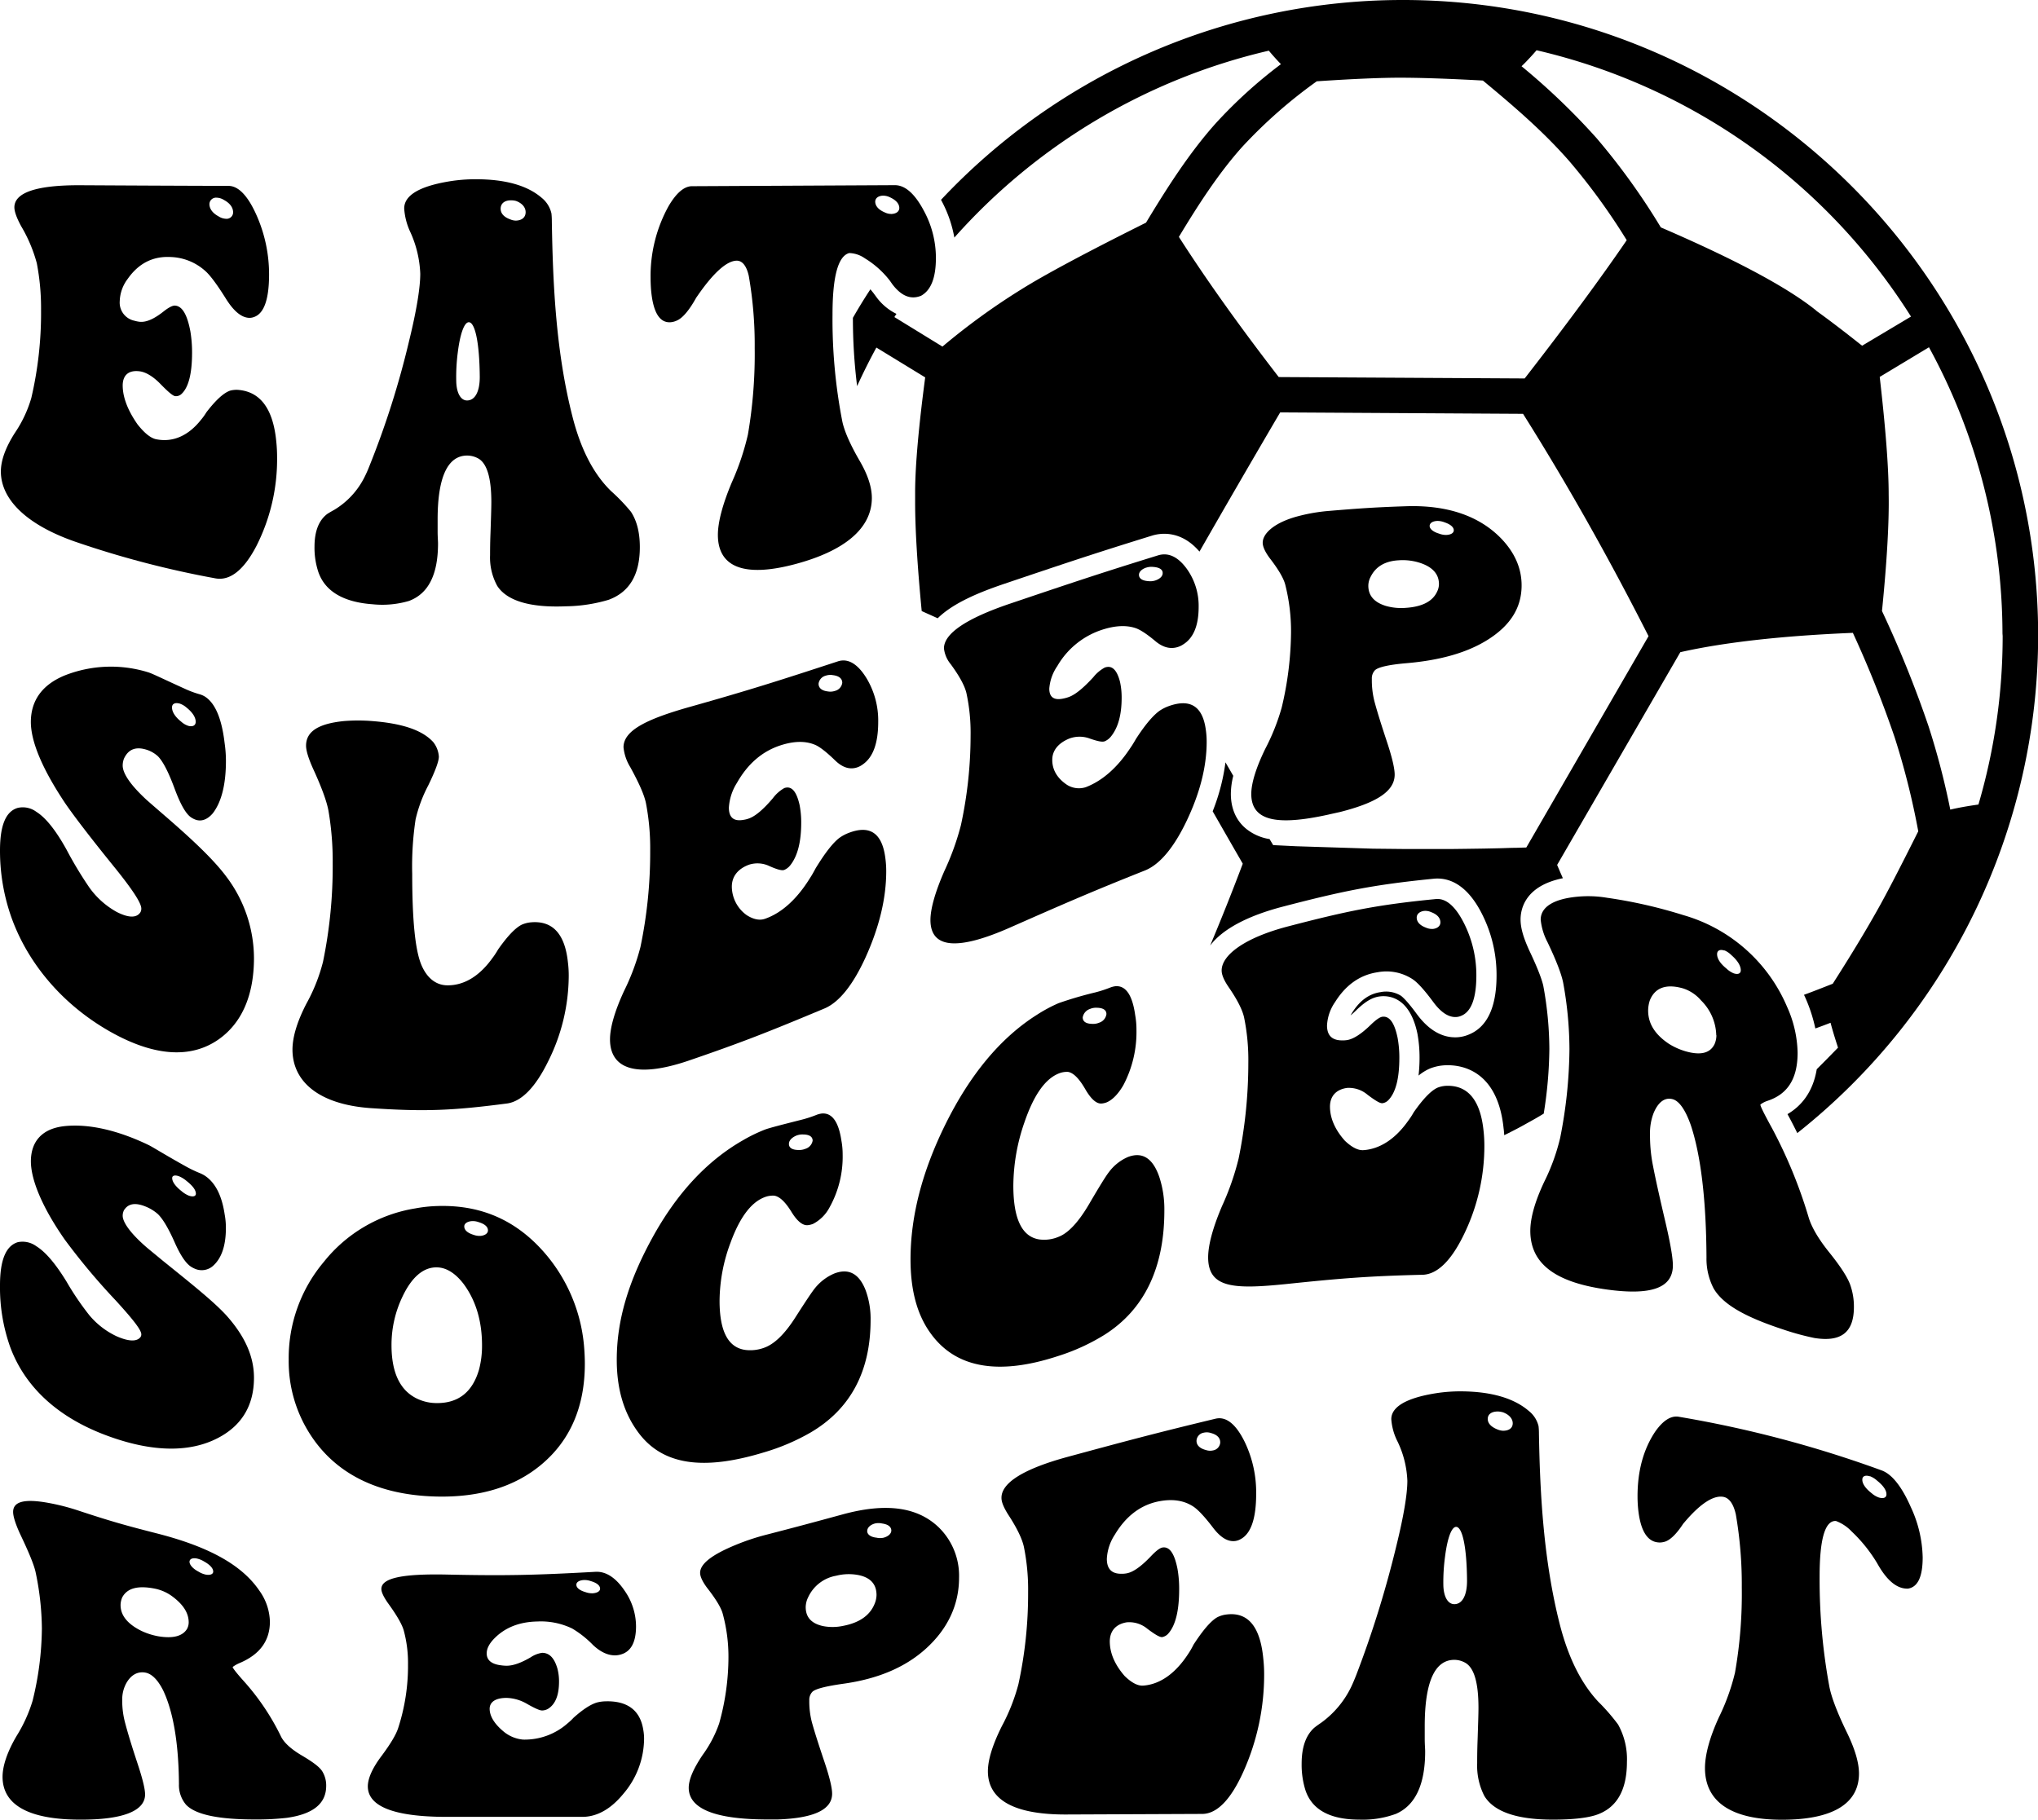 <svg id="katman_1" data-name="katman 1" xmlns="http://www.w3.org/2000/svg" viewBox="0 0 566.93 506.28"><path d="M389.77,30.38a176.14,176.14,0,0,0-128,55.6c.1.16.18.33.27.5a34.32,34.32,0,0,1,3.44,10,167.82,167.82,0,0,1,87.48-52c1.14,1.37,2.27,2.62,3.37,3.75a131.73,131.73,0,0,0-18.19,16.52c-7.39,8.27-13.65,18.14-19.34,27.58-16.68,8.32-28.35,14.58-34.69,18.56a187.15,187.15,0,0,0-21.94,15.92L248.8,118.6c.19-.31.37-.6.58-.89a15.2,15.2,0,0,1-5.7-4.84l-.74-1c-.26-.32-.52-.65-.81-1q-2.56,3.89-4.87,7.94a152.69,152.69,0,0,0,1.17,19q2.48-5.44,5.36-10.73l13.58,8.3c-1.81,13.67-2.75,24.29-2.8,31.58,0,1,0,2.07,0,3.21,0,7.35.61,17.51,1.83,30.23l4.45,2c4.36-4.3,11.72-7.28,18.45-9.56,16.44-5.55,24.71-8.34,41.2-13.44,2.31-.71,8-1.58,13.17,4.45,6.92-12.1,14.43-25.06,22.45-38.73l67.56.4c12,19.06,23.77,39.87,34.91,61.86l-34,58.8-3,.09c-1.49,0-3,.09-4.6.12l-4.29.09-4.88.07-4,.05-5.13,0H394.1l-3.47,0-8.67-.09-21.45-.68-4.26-.21-2.08-.1-1-1.68a13.78,13.78,0,0,1-6.38-2.76c-2-1.58-4.37-4.56-4.39-9.78a21,21,0,0,1,.67-5.06c-.7-1.21-1.42-2.47-2.17-3.75a56.85,56.85,0,0,1-3.56,13.62c3.37,5.89,6.18,10.78,8.37,14.58q-4.28,11.37-9.07,22.77c3.41-4.52,10.32-8.25,20.23-10.83,16.67-4.34,25.08-6.08,41.92-7.76,3.83-.39,9.3,1.11,13.77,10.41a37.45,37.45,0,0,1,3.75,16.49c0,8.85-2.6,14.38-7.72,16.46a9.83,9.83,0,0,1-3.36.76c-4.05.16-7.82-2-11.12-6.49-3-4.1-4.24-4.92-4.29-5a7.84,7.84,0,0,0-5.78-1.08c-3.19.47-5.77,2.34-7.9,5.73a8.44,8.44,0,0,0-.44.74,22,22,0,0,0,1.69-1.53c2.49-2.39,4.39-3.49,6.46-3.75,2.44-.3,8.34.11,10.46,10.43a36.91,36.91,0,0,1,.58,6.6,43.54,43.54,0,0,1-.28,5,13.44,13.44,0,0,1,2.85-1.82l.24-.11a13.11,13.11,0,0,1,4.39-.94c4.29-.18,14.52,1.23,16.18,17.56.09.61.13,1.24.18,1.9,2.54-1.25,4.73-2.4,6.59-3.47,1.37-.74,2.84-1.58,4.39-2.53A118.56,118.56,0,0,0,431,322.21a98.73,98.73,0,0,0-1.68-17.51c-.21-1-1-3.78-3.89-9.83-1.71-3.74-2.44-6.37-2.44-8.65,0-2.89,1.23-9.36,11.77-11.49-.55-1.24-1.08-2.47-1.6-3.7l34.27-59.19c12.23-2.76,28.37-4.57,48-5.38a302.09,302.09,0,0,1,11.6,29,211.29,211.29,0,0,1,6.59,26.21c-5,10-8.86,17.5-11.57,22.26-3.22,5.73-7.33,12.51-12.22,20.16-2.55,1-5.21,2.06-8,3.08.18.35.34.73.5,1.08a43.13,43.13,0,0,1,2.66,8.28c1.49-.53,2.91-1.07,4.23-1.58.55,2.08,1.26,4.4,2.08,6.92-1.94,2-3.9,4-5.92,6-1.08,6.57-4.46,10.34-8.14,12.5.23.41.47.86.73,1.34.69,1.31,1.36,2.62,2,3.93a176.74,176.74,0,0,0,67-138.51v-.47C566.67,109.19,487.2,30.13,389.77,30.38ZM425,134.56l-.87,1.12-68.41-.39c-10.88-14.08-20.22-27.18-27.78-39,5.18-8.59,10.91-17.55,17.58-25A135.29,135.29,0,0,1,366.3,53c10-.67,17.77-1,23.21-1,5.13,0,12.88.23,23,.79,8.59,7.12,16.88,14.22,24.1,22.5a175.78,175.78,0,0,1,15.91,21.92C445.19,107.93,435.91,120.49,425,134.56Zm80.33-17.69c-7.89-6.42-22.47-14.23-43.32-23.22a187.17,187.17,0,0,0-17.88-24.84,188.92,188.92,0,0,0-20.87-20c.4-.38.82-.79,1.23-1.21.95-1,1.95-2.06,2.95-3.24A168,168,0,0,1,531.6,118.46L518,126.57C512.8,122.44,508.51,119.18,505.28,116.87Zm51.77,90.46a166.52,166.52,0,0,1-6.74,46.9c-3,.42-5.64.89-7.83,1.41a210.18,210.18,0,0,0-6.07-23.26,311.44,311.44,0,0,0-12.93-32c1.41-14.05,2-25,1.86-32.4,0-7.35-.84-18.35-2.49-32.73L536.6,127a166.77,166.77,0,0,1,20.45,79.66Z" transform="translate(0 -30.38)"/><path d="M8.71,141.11a103.89,103.89,0,0,0,2.71-24.49,66.21,66.21,0,0,0-1.18-13A41.11,41.11,0,0,0,5.89,93.32C4.63,91,4,89.23,4,88.07c0-4.14,6.24-6.22,18.48-6.15,16.43.09,24.64.13,41.07.18,2.9,0,5.64,3,8.12,8.87a40.52,40.52,0,0,1,3.18,15.75q0,10.48-4.24,11.88a3.46,3.46,0,0,1-1.41.21c-2.12-.13-4.24-1.93-6.36-5.33-2.5-4-4.43-6.58-5.76-7.73a15.11,15.11,0,0,0-9.65-3.86c-4.94-.26-8.91,1.81-11.89,6.06a10.79,10.79,0,0,0-2.23,6.21,5.15,5.15,0,0,0,4.11,5.46,8.14,8.14,0,0,0,1.42.29c1.8.19,4-.75,6.7-2.9,1.42-1.11,2.48-1.66,3.18-1.6,2,.16,3.37,2.54,4.24,7.18a35.85,35.85,0,0,1,.47,5.86q0,9-3.06,11.65a2.24,2.24,0,0,1-1.65.5c-.7-.1-2.08-1.33-4.12-3.42s-4.06-3.28-5.76-3.49c-3-.38-4.67,1-4.71,3.89,0,3.28,1.37,6.92,4.12,10.86,1.88,2.39,3.64,3.84,5.18,4.15,4.62.94,8.94-.93,12.47-5.39a16.92,16.92,0,0,0,1.53-2.13c2.59-3.37,4.79-5.39,6.59-6a6.76,6.76,0,0,1,2.47-.19c6,.59,9.49,5.33,10.36,14.29a41.47,41.47,0,0,1,.23,4.37,53.38,53.38,0,0,1-5.76,24.77C67.83,189,64,192,60,191.31a266.59,266.59,0,0,1-38.25-9.93C7.49,176.61.27,169.39.24,161.6c0-3.11,1.28-6.66,3.88-10.75A34.36,34.36,0,0,0,8.71,141.11ZM60.26,85.38a1.83,1.83,0,0,0-2,1.76c0,1.34.87,2.54,2.59,3.47a4.05,4.05,0,0,0,2,.64,1.81,1.81,0,0,0,2-1.76c0-1.36-.86-2.57-2.58-3.49A3.91,3.91,0,0,0,60.26,85.38Z" transform="translate(0 -30.38)"/><path d="M159.28,146.41c2.3,9,5.84,15.87,10.71,20.61a51.09,51.09,0,0,1,5.53,5.76q2.47,3.76,2.47,9.82c0,7.68-2.9,12.55-8.71,14.67a43.4,43.4,0,0,1-11.88,1.8c-10.05.43-16.4-1.57-19.07-5.66a16.4,16.4,0,0,1-2-8.59c0-1.1,0-3.19.12-6.21.13-3.92.23-6.79.23-8.53,0-6.72-1.21-10.78-3.64-12.14a6.45,6.45,0,0,0-3.07-.81c-5.43,0-8.23,6-8.23,17.76,0,.72,0,1.87,0,3.35s.11,2.64.11,3.35c0,8.7-2.7,14-8.11,16a26.32,26.32,0,0,1-10.12.91c-8.24-.59-13.26-3.71-15.07-9a21.36,21.36,0,0,1-1.06-7q0-6.42,3.53-9.11c.39-.26,1.06-.66,2-1.18a22.18,22.18,0,0,0,8.24-8.81q.83-1.62,1.41-3.12a243.3,243.3,0,0,0,11.18-35.24c2.07-8.46,3.06-14.71,3.06-18.5a30.73,30.73,0,0,0-2.7-11.45,18.24,18.24,0,0,1-1.77-6.7q0-5.41,12.24-7.5a45.22,45.22,0,0,1,7.65-.64q12.36,0,18.36,5.17a7.79,7.79,0,0,1,2.71,4.36,20.79,20.79,0,0,1,.11,2.25C153.8,110.07,154.72,128.65,159.28,146.41Zm-32.36-9.95c.07,3.36,1.3,5.35,3,5.34,2.2,0,3.57-2.42,3.54-6.66-.08-9.51-1.32-14.9-2.95-15.1-1.24-.16-2.47,2.81-3.17,8.45A52.72,52.72,0,0,0,126.92,136.46ZM142.1,86.12c-1.76,0-2.79.89-2.83,2.25s.9,2.42,2.71,3.06a4,4,0,0,0,1.53.33c1.67-.05,2.67-.9,2.71-2.26s-.91-2.57-2.71-3.22A5.31,5.31,0,0,0,142.1,86.12Z" transform="translate(0 -30.38)"/><path d="M231.59,117.87a148.09,148.09,0,0,0,2.71,29.69c.54,2.67,2.15,6.39,4.82,11,2.27,3.89,3.44,7.38,3.41,10.48-.07,8.23-7.35,14.59-21.42,18.32s-21.37.85-21.41-8.12c0-3.59,1.3-8.52,3.88-14.66a71.79,71.79,0,0,0,4.47-13.27,132,132,0,0,0,1.89-24.12,111.43,111.43,0,0,0-1.65-20.07c-.63-2.8-1.82-4.26-3.42-4.21-2.74.08-6.47,3.41-10.94,9.93l-.23.32c-2,3.61-3.85,5.75-5.42,6.41a5.11,5.11,0,0,1-1.65.46c-3.13.28-5-2.73-5.53-9.16-.07-1-.12-2.08-.12-3.13a40.18,40.18,0,0,1,5-20c2.12-3.61,4.23-5.44,6.35-5.55l56.61-.29c2.9,0,5.61,2.46,8.12,7.23a27.47,27.47,0,0,1,3.29,13c0,5.55-1.37,9-4.11,10.53a5.92,5.92,0,0,1-1.65.43c-2.2.24-4.32-.94-6.36-3.63l-.7-1a25.62,25.62,0,0,0-6.95-6.21,7.9,7.9,0,0,0-4.35-1.46C233.12,101.63,231.59,107.37,231.59,117.87Zm14-33.05c-1.29.06-2.08.69-2.12,1.63,0,1.2.87,2.26,2.59,3a4.23,4.23,0,0,0,2,.46c1.29-.08,2.08-.71,2.11-1.63,0-1.17-.86-2.2-2.59-3A4.35,4.35,0,0,0,245.59,84.82Z" transform="translate(0 -30.38)"/><path d="M62.85,242.06c0,6.54-1.22,11.44-3.65,14.6-1.42,1.66-3,2.31-4.59,1.85a5.57,5.57,0,0,1-1.53-.76c-1.42-1-2.91-3.65-4.48-7.88q-2.58-7-4.7-9.1a8.55,8.55,0,0,0-2.71-1.65c-3.22-1.16-5.45-.4-6.71,2.35a5.44,5.44,0,0,0-.35,1.89c0,2.25,2.24,5.52,6.71,9.63q1.41,1.24,4.47,3.89C53.7,264.1,59.59,269.73,63,274.34a37.77,37.77,0,0,1,7.65,22.58c0,10.29-3.32,18.1-9.89,22.69-7.52,5.25-17.92,5-31.18-2.81-13.81-8.17-22.71-20.14-26.72-32.08A55.57,55.57,0,0,1,0,267c0-7.06,1.65-10.89,4.94-11.84a6.31,6.31,0,0,1,5.18,1.1c2.59,1.62,5.37,5.08,8.36,10.46a107,107,0,0,0,6.35,10.56,23.07,23.07,0,0,0,7.65,6.84c3.37,1.71,5.57,1.68,6.59.06a2,2,0,0,0,.24-1c0-1.53-2.36-5.13-7.06-11C24.79,263,20.05,256.71,18,253.67c-6.2-9.33-9.38-16.86-9.42-22.36,0-6.13,3.26-10.46,9.42-13a35,35,0,0,1,23.3-.85c1.08.33,4.47,2,10.12,4.56a27.62,27.62,0,0,0,4.12,1.53,5.86,5.86,0,0,1,1.53.68q4.23,2.78,5.41,12.87A34.81,34.81,0,0,1,62.85,242.06Zm-13-15.95c-1.2-.3-2,.12-2,1.09,0,1.25.86,2.64,2.59,4a5.29,5.29,0,0,0,2,1.15c1.2.3,2-.15,2-1.13,0-1.26-.87-2.63-2.59-4A5.46,5.46,0,0,0,49.9,226.11Z" transform="translate(0 -30.38)"/><path d="M89.85,298a131.09,131.09,0,0,0,2.7-27.42A83.14,83.14,0,0,0,91.38,256q-.72-4-4.36-11.9-1.87-4.2-1.88-6.24c0-4,3.49-6.13,10.47-6.85a48.69,48.69,0,0,1,8,0c8.23.65,13.88,2.48,16.94,5.88a7.29,7.29,0,0,1,1.53,4c0,1.33-1,4-2.94,8a39.12,39.12,0,0,0-3.53,9.46,87.3,87.3,0,0,0-.94,15.23c0,12.81.83,21.28,2.59,25.36,1.57,3.65,4.12,5.61,7.29,5.59,4.72,0,8.95-2.7,12.48-7.65a21.41,21.41,0,0,0,1.53-2.33c2.59-3.69,4.78-6,6.59-6.9a8.25,8.25,0,0,1,2.47-.64c6-.56,9.49,3.07,10.35,11a30.28,30.28,0,0,1,.24,3.88,53.49,53.49,0,0,1-5.77,23.88c-3.49,7.1-7.29,11-11.29,11.62-15.3,2-23,2.34-38.25,1.29-14.28-1.07-21.5-7.41-21.54-16.22,0-3.52,1.28-7.82,3.89-12.86A48.58,48.58,0,0,0,89.85,298Z" transform="translate(0 -30.38)"/><path d="M178.16,293.86a128.68,128.68,0,0,0,2.71-26.76,66.62,66.62,0,0,0-1.18-13.26c-.48-2.32-1.92-5.57-4.35-10a13,13,0,0,1-1.89-5.53c0-4.65,6.24-7.81,18.48-11.26,16.43-4.63,24.64-7.25,41.07-12.63,2.9-1,5.65.69,8.12,4.78a22.84,22.84,0,0,1,3.18,12.05q0,8.79-4.24,11.78a5.89,5.89,0,0,1-1.41.79c-2.12.8-4.24.18-6.35-1.88-2.51-2.43-4.44-3.92-5.77-4.41q-4-1.59-9.65.31c-4.94,1.68-8.91,5.11-11.89,10.38a14.48,14.48,0,0,0-2.23,6.88c0,2.75,1.37,3.89,4.11,3.38a7.22,7.22,0,0,0,1.42-.36q2.7-.93,6.7-5.64a10.34,10.34,0,0,1,3.18-2.83c2-.7,3.37.85,4.24,4.61a25.24,25.24,0,0,1,.47,5c0,5.36-1,9.31-3.06,11.89a4.27,4.27,0,0,1-1.65,1.27c-.7.26-2.11-.17-4.12-1.06a7.68,7.68,0,0,0-5.76-.37c-3,1.13-4.67,3.21-4.71,6a9.85,9.85,0,0,0,4.12,8c1.88,1.21,3.66,1.57,5.18,1,4.71-1.66,8.94-5.62,12.47-11.35.39-.58.9-1.46,1.53-2.65q3.88-6.37,6.59-8.46a11.46,11.46,0,0,1,2.47-1.35q9.06-3.58,10.36,7.06a26.32,26.32,0,0,1,.23,3.54q0,11.28-5.76,24c-3.5,7.65-7.3,12.39-11.3,14.14-15.3,6.4-22.95,9.46-38.25,14.68-14.28,4.78-21.49,2.17-21.53-6,0-3.27,1.28-7.8,3.88-13.44A62.89,62.89,0,0,0,178.16,293.86Zm51.55-75.49a2.66,2.66,0,0,0-2,2.24c0,1.18.87,1.95,2.59,2.15a4,4,0,0,0,2-.16,2.68,2.68,0,0,0,2-2.24c0-1.16-.87-1.92-2.59-2.13A4,4,0,0,0,229.71,218.37Z" transform="translate(0 -30.38)"/><path d="M267.3,260A117.89,117.89,0,0,0,270,235a52.08,52.08,0,0,0-1.17-11.82c-.48-2-1.93-4.69-4.36-8a8.31,8.31,0,0,1-1.88-4.41c0-4.12,6.24-8.34,18.48-12.47,16.43-5.55,24.64-8.32,41.07-13.4,2.9-.9,5.65.42,8.12,3.91a17.64,17.64,0,0,1,3.18,10.43c0,5.14-1.42,8.62-4.24,10.4a5.83,5.83,0,0,1-1.41.71q-3.18,1.09-6.36-1.56c-2.5-2.1-4.43-3.34-5.76-3.72-2.67-.83-5.89-.6-9.65.72a22.4,22.4,0,0,0-11.89,9.9,12.73,12.73,0,0,0-2.24,6.29c0,2.46,1.38,3.36,4.12,2.71a9.9,9.9,0,0,0,1.42-.42c1.8-.69,4-2.52,6.7-5.46a10.46,10.46,0,0,1,3.18-2.69c2-.72,3.37.59,4.24,3.91a20.13,20.13,0,0,1,.47,4.48q0,7.23-3.06,10.89a4.43,4.43,0,0,1-1.65,1.23c-.71.28-2.12-.06-4.12-.75a8.14,8.14,0,0,0-5.76,0c-3,1.24-4.67,3.26-4.71,5.81-.05,2.83,1.37,5.24,4.12,7.07a6.23,6.23,0,0,0,5.17.65c4.73-1.79,8.95-5.62,12.48-11,.39-.55.9-1.37,1.53-2.47,2.59-4,4.78-6.55,6.59-7.83a11.94,11.94,0,0,1,2.47-1.25q9.06-3.27,10.36,6.62a22.76,22.76,0,0,1,.23,3.29q0,10.5-5.76,22.4c-3.5,7.2-7.3,11.7-11.3,13.36-15.3,6.08-22.95,9.45-38.25,16.19-14.28,6.2-21.5,5.42-21.53-2.34,0-3.12,1.28-7.73,3.88-13.67A72.93,72.93,0,0,0,267.3,260Zm51.54-71.69c-1.23.42-2,1.17-2,2,0,1,.87,1.64,2.59,1.76a4.55,4.55,0,0,0,2-.2c1.24-.43,2-1.17,2-2,.05-1-.86-1.62-2.59-1.75A4.73,4.73,0,0,0,318.84,188.32Z" transform="translate(0 -30.38)"/><path d="M356.55,227.22a93.13,93.13,0,0,0,2.59-20.93,52.81,52.81,0,0,0-1.64-13.36c-.48-1.75-1.93-4.22-4.36-7.35-1.26-1.73-1.88-3.13-1.88-4.2,0-2.64,3.37-5.73,10.12-7.45a49,49,0,0,1,8.35-1.4c8.48-.71,12.71-1,21.19-1.29,11.77-.43,20.67,2.75,26.71,9,3.77,3.94,5.65,8.29,5.65,13,0,6.24-3.13,11.13-9.3,15.06-5.8,3.69-13.41,5.81-22.83,6.61-5,.43-7.92,1.14-8.71,2a3.3,3.3,0,0,0-.82,2.39,23.81,23.81,0,0,0,.71,6.18c.85,3.2,2.07,7,3.53,11.42s2.11,7.36,2.11,9c0,4.65-5.06,7.83-15.18,10.4l-2.94.65-.23.06c-14.28,3.16-21.5,1.86-21.54-5.68,0-3,1.29-7.25,3.88-12.58A59.79,59.79,0,0,0,356.55,227.22ZM391,199.51c4.62-.3,7.57-1.8,8.82-4.61a4.83,4.83,0,0,0,.47-2c0-2.68-1.65-4.63-4.94-5.8a15.58,15.58,0,0,0-6.24-.83q-5.64.31-7.77,4.49a5.42,5.42,0,0,0-.7,2.58c0,2.74,1.6,4.6,4.82,5.61A15.61,15.61,0,0,0,391,199.51Zm8.82-24.19c-1.3.06-2.08.58-2.12,1.36s.87,1.65,2.59,2.16a5.42,5.42,0,0,0,2,.38c1.3-.05,2.08-.53,2.12-1.23.05-.89-.86-1.71-2.59-2.29A5.38,5.38,0,0,0,399.86,175.32Z" transform="translate(0 -30.38)"/><path d="M62.84,372c0,5-1.21,8.51-3.64,10.64a4.72,4.72,0,0,1-4.59.9,7,7,0,0,1-1.53-.76c-1.42-.95-2.91-3.17-4.48-6.71-1.72-3.89-3.29-6.55-4.7-7.91a11.83,11.83,0,0,0-2.71-1.78c-3.22-1.5-5.45-1.31-6.71.74a3.44,3.44,0,0,0-.35,1.5c0,1.87,2.24,5,6.71,8.86.94.79,2.43,2,4.47,3.69C53.7,387.93,59.59,392.66,63,396.4c5.1,5.72,7.65,11.35,7.65,17.31,0,7.61-3.31,13.22-9.88,16.69-7.53,4-17.93,4.3-31.19-.65C15.73,424.59,6.83,416,2.82,405.12A49.37,49.37,0,0,1,0,388c0-7.06,1.65-11,4.94-12a6.49,6.49,0,0,1,5.18,1.13c2.59,1.6,5.37,4.92,8.36,9.79a78.83,78.83,0,0,0,6.35,9.37,22.07,22.07,0,0,0,7.65,5.9c3.37,1.47,5.57,1.5,6.59.23a1.33,1.33,0,0,0,.24-.78c0-1.25-2.36-4.21-7.06-9.37a183,183,0,0,1-14.24-17c-6.2-8.88-9.38-16.51-9.42-21.72,0-5.78,3.32-9.22,9.42-9.85,7.1-.73,15.27,1.39,23.3,5.25,1.09.52,4.47,2.66,10.12,5.81a34.76,34.76,0,0,0,4.12,2,8.73,8.73,0,0,1,1.53.8c2.82,1.92,4.63,5.44,5.41,10.66A20.75,20.75,0,0,1,62.84,372ZM49.9,357.7c-1.21-.47-2-.27-2,.46,0,1,.86,2.26,2.59,3.62a7.29,7.29,0,0,0,2,1.25c1.21.44,2,.2,2-.53,0-1-.87-2.18-2.59-3.54A8,8,0,0,0,49.9,357.7Z" transform="translate(0 -30.38)"/><path d="M121.27,446.76c-16.56-.42-28.29-6.64-35.19-17.61a37.49,37.49,0,0,1-5.77-20.45,41.55,41.55,0,0,1,9.77-27.22A40.83,40.83,0,0,1,115.5,366.6a39.62,39.62,0,0,1,6-.66c11-.38,20.44,3.06,28.36,11.24a45.63,45.63,0,0,1,12.6,27.64c.15,1.74.23,3.4.23,5,0,11.84-4,21.3-12.12,28.07C143.28,444,133.51,447.07,121.27,446.76Zm.12-26c6.12.08,10.08-3.08,11.88-9.37a25.74,25.74,0,0,0,.82-6.68c0-6.71-1.68-12.39-5.05-17-2.36-3.12-4.95-4.72-7.65-4.71-3.72,0-6.9,2.82-9.42,8.13a31,31,0,0,0-3.06,13.49q0,11.66,7.3,15A12.6,12.6,0,0,0,121.39,420.76Zm9.76-50.62c-1.22.13-2,.69-2,1.46,0,1,.86,1.82,2.59,2.35a4.86,4.86,0,0,0,2,.29c1.22-.14,2-.72,2-1.51,0-1-.86-1.79-2.59-2.31A4.66,4.66,0,0,0,131.15,370.14Z" transform="translate(0 -30.38)"/><path d="M234.41,351.63a28.93,28.93,0,0,1-3.65,14.69,10.85,10.85,0,0,1-4.58,4.58,5.7,5.7,0,0,1-1.54.37q-2.12.12-4.47-3.7-2.58-4.2-4.82-4.52a6.31,6.31,0,0,0-2.71.45c-3.76,1.45-6.89,5.71-9.41,12.6a46.78,46.78,0,0,0-3.06,16.18c0,8.59,2.43,13.11,7.29,13.71a11.13,11.13,0,0,0,5.18-.65c2.75-1,5.62-3.73,8.59-8.38,2.83-4.42,4.67-7.21,5.53-8.24a13.89,13.89,0,0,1,5.3-4c4-1.55,6.9,0,8.71,4.57a23,23,0,0,1,1.41,8.37c0,14.24-5.57,24.77-16.71,31.3a59.32,59.32,0,0,1-12.95,5.51c-16.55,5.05-28.28,3.81-35.18-5.84-3.85-5.32-5.77-11.89-5.77-19.92,0-11.13,3.32-21.87,9.77-33.7,6.76-12.4,15.22-21.62,25.42-27.42a43.55,43.55,0,0,1,6-2.91c1.1-.43,4.51-1.31,10.24-2.76a33.41,33.41,0,0,0,4.12-1.34,6.13,6.13,0,0,1,1.53-.39c2.82-.21,4.63,2.31,5.41,7.53A21.26,21.26,0,0,1,234.41,351.63Zm-12.94-5.27c-1.24.54-2,1.38-2,2.25-.05,1.08.86,1.71,2.59,1.73a4.61,4.61,0,0,0,2-.33,2.89,2.89,0,0,0,2-2.26c0-1.08-.87-1.7-2.59-1.72A4.56,4.56,0,0,0,221.47,346.36Z" transform="translate(0 -30.38)"/><path d="M316.14,316.9a31.66,31.66,0,0,1-3.65,15.42c-1.41,2.43-3,4.06-4.59,4.75a5,5,0,0,1-1.53.35c-1.41.06-2.9-1.29-4.47-4-1.73-3-3.34-4.59-4.83-4.81a6.09,6.09,0,0,0-2.7.51c-3.77,1.59-6.89,6.17-9.42,13.61a54.33,54.33,0,0,0-3.06,17.51c0,9.33,2.43,14.31,7.3,15a10.26,10.26,0,0,0,5.18-.7c2.74-1,5.62-4.07,8.59-9.14,2.82-4.82,4.66-7.82,5.53-8.92a13,13,0,0,1,5.29-4.19c4-1.51,6.91.32,8.71,5.54a28.85,28.85,0,0,1,1.41,9.4c0,15.89-5.57,27.55-16.71,34.57a56.93,56.93,0,0,1-12.94,5.9c-16.56,5.43-28.29,3.27-35.19-6.1-3.84-5.15-5.77-12-5.77-20.81,0-12.17,3.32-24.69,9.77-37.71,6.77-13.65,15.22-23.94,25.42-30.37a41.54,41.54,0,0,1,6-3.22,105.12,105.12,0,0,1,10.24-3,34.58,34.58,0,0,0,4.12-1.34,5.72,5.72,0,0,1,1.53-.38c2.83-.16,4.63,2.49,5.41,8A23.5,23.5,0,0,1,316.14,316.9Zm-12.95-5.79a3,3,0,0,0-2,2.34c0,1.12.86,1.76,2.59,1.8a4.29,4.29,0,0,0,2-.33,2.92,2.92,0,0,0,2-2.34c.05-1.12-.86-1.77-2.59-1.81A4.31,4.31,0,0,0,303.19,311.11Z" transform="translate(0 -30.38)"/><path d="M344.55,352.76a133,133,0,0,0,2.71-26.7,59,59,0,0,0-1.18-12.6c-.48-2.15-1.92-5-4.35-8.51-1.26-1.86-1.9-3.38-1.89-4.56,0-4.21,6.24-9.07,18.48-12.26,16.43-4.28,24.64-6,41.07-7.6,2.9-.3,5.64,2.1,8.12,7.24a32,32,0,0,1,3.18,14q0,9.56-4.24,11.25a4,4,0,0,1-1.41.33c-2.12.09-4.24-1.33-6.35-4.2-2.51-3.4-4.44-5.49-5.77-6.35a13.26,13.26,0,0,0-9.65-1.92c-4.94.72-8.91,3.55-11.89,8.32a12.52,12.52,0,0,0-2.23,6.5c0,2.76,1.37,4.12,4.12,4.15a8.34,8.34,0,0,0,1.41-.08q2.7-.4,6.71-4.33c1.41-1.36,2.47-2.08,3.17-2.17,2-.24,3.38,1.73,4.24,5.95a30.7,30.7,0,0,1,.47,5.47c0,5.72-1,9.66-3.06,11.79a2.81,2.81,0,0,1-1.65.85c-.7.07-2.09-.82-4.12-2.34a8,8,0,0,0-5.76-1.91c-3,.44-4.67,2.26-4.71,5.14,0,3.23,1.37,6.42,4.12,9.52,1.88,1.81,3.66,2.75,5.18,2.65,4.65-.32,8.94-3.17,12.47-8.19a21.12,21.12,0,0,0,1.53-2.35q3.89-5.58,6.59-6.83a7.38,7.38,0,0,1,2.47-.53c6-.22,9.49,4,10.36,12.49a37.28,37.28,0,0,1,.23,4.16A56.14,56.14,0,0,1,407.16,374c-3.49,7.16-7.3,10.87-11.3,11.06-15.3.36-22.95,1-38.25,2.6-14.28,1.44-21.49,1.16-21.53-7.4,0-3.43,1.28-8.26,3.88-14.35A73.79,73.79,0,0,0,344.55,352.76Zm51.55-68.93c-1.22.18-2,.89-2,1.84,0,1.21.87,2.18,2.59,2.82a4.14,4.14,0,0,0,2,.34c1.21-.16,2-.84,2-1.81,0-1.21-.87-2.23-2.59-2.86A3.89,3.89,0,0,0,396.1,283.83Z" transform="translate(0 -30.38)"/><path d="M434,347a130.89,130.89,0,0,0,2.59-24.74,104.24,104.24,0,0,0-1.76-18.52c-.48-2.38-1.93-6.17-4.36-11.25a17,17,0,0,1-1.88-6.22c0-3.42,3.37-5.74,10.12-6.39a31.71,31.71,0,0,1,8.35.29A133.83,133.83,0,0,1,468.29,285a44.69,44.69,0,0,1,28.83,25.49,32.58,32.58,0,0,1,2.94,12.77c0,7.33-2.82,11.61-8.47,13.44a6.55,6.55,0,0,0-1.88,1c-.09.34,1.09,2.68,3.29,6.69a133.32,133.32,0,0,1,10.12,24.68c.79,2.68,2.7,6,5.77,9.8,2.93,3.66,4.94,6.66,5.77,8.89a18.15,18.15,0,0,1,1.06,6.27c0,7.16-3.65,9.8-11,8.62a72.25,72.25,0,0,1-8.83-2.42c-10.12-3.33-16.51-6.78-19.18-11.34a17.92,17.92,0,0,1-2-8.61c-.08-16.25-1.61-28.55-4.35-36.82-1.5-4.25-3.21-6.74-5.06-7.25-2.14-.58-4,.74-5.3,3.86A15.44,15.44,0,0,0,459,346a42.84,42.84,0,0,0,.71,8.14c.85,4.46,2.07,9.83,3.53,16.06s2.14,10.28,2.12,12.36c-.08,6.31-6.29,8.25-18.25,6.62-14.15-1.94-21.38-7-21.41-16.3,0-3.68,1.33-8.3,3.88-13.7A56.42,56.42,0,0,0,434,347Zm43.43-28.56a14.11,14.11,0,0,0-4.24-9.72,11,11,0,0,0-4.94-3.32c-4.79-1.39-7.89-.19-9.3,3.31a9.23,9.23,0,0,0-.47,2.84c0,3.65,1.92,6.67,5.77,9.25a18.52,18.52,0,0,0,4.7,2.1c4.08,1.15,6.75.55,8-2A6.25,6.25,0,0,0,477.47,318.39Zm2.23-23.59c-1.2-.41-2,0-2,1,0,1.24.86,2.6,2.59,4a6.53,6.53,0,0,0,2,1.33c1.2.42,2,.09,2-.84,0-1.22-.86-2.69-2.59-4.19A6.09,6.09,0,0,0,479.7,294.8Z" transform="translate(0 -30.38)"/><path d="M9.06,503.61a86.35,86.35,0,0,0,2.59-20.11,78.65,78.65,0,0,0-1.76-15.76c-.47-2.1-1.93-5.6-4.36-10.69-1.25-2.76-1.88-4.78-1.88-6,0-3,3.37-3.73,10.12-2.46a60.48,60.48,0,0,1,8.36,2.19c8.47,2.79,12.71,4,21.18,6.16,14.2,3.59,23.81,8.59,28.83,16a15.36,15.36,0,0,1,2.94,8.63c0,5.34-2.82,9.16-8.47,11.54a8.93,8.93,0,0,0-1.88,1.07c-.07.23,1.1,1.74,3.29,4.17a66.48,66.48,0,0,1,10.12,15.12c.79,1.68,2.72,3.51,5.77,5.31s5,3.21,5.77,4.49a7.48,7.48,0,0,1,1.06,4c0,4.94-3.65,7.86-10.95,8.89a73.54,73.54,0,0,1-8.83.45c-10.12,0-16.51-1.31-19.18-4.07a8.41,8.41,0,0,1-2-5.75c-.08-11.45-1.61-20.18-4.35-26-1.49-3-3.21-4.75-5.06-5.05-2.15-.35-4,.69-5.3,3.07A9.44,9.44,0,0,0,34,503.3a23.85,23.85,0,0,0,.71,6.07c.85,3.29,2.07,7.2,3.53,11.61s2.14,7.25,2.12,8.75c-.08,4.55-6.27,7-18.24,6.93C8,536.63.74,532.58.71,524.77c0-3.09,1.33-7,3.88-11.35A40.86,40.86,0,0,0,9.06,503.61Zm43.43-21.82c0-2.53-1.41-4.81-4.24-7a12.26,12.26,0,0,0-4.94-2.35c-4.79-1-7.89-.27-9.3,2.37a5.51,5.51,0,0,0-.47,2.17c0,2.82,1.92,5.25,5.77,7.15A18.8,18.8,0,0,0,44,485.64c4.07.69,6.74,0,8-2A3.78,3.78,0,0,0,52.49,481.79ZM54.72,464c-1.21-.22-2,.15-2,.93s.87,1.9,2.59,2.78a6.14,6.14,0,0,0,2,.79c1.22.19,2-.16,2-.85,0-.9-.86-1.89-2.58-2.84A6.42,6.42,0,0,0,54.72,464Z" transform="translate(0 -30.38)"/><path d="M110.79,511.1a55.91,55.91,0,0,0,2.71-17.69,34.45,34.45,0,0,0-1.18-9.36q-.7-2.54-4.35-7.57c-1.26-1.78-1.89-3.14-1.88-4,0-3.14,6.23-4.27,18.47-4,16.43.36,24.65.14,41.08-.77,2.9-.16,5.64,1.6,8.12,5.26a17.42,17.42,0,0,1,3.17,9.89c0,4.45-1.41,7.05-4.23,7.85a6,6,0,0,1-1.42.24q-3.17.1-6.35-2.91a27.84,27.84,0,0,0-5.77-4.56,20,20,0,0,0-9.65-1.95q-7.41.14-11.88,4.6c-1.5,1.49-2.24,2.91-2.24,4.27q0,2.88,4.12,3.34a11.14,11.14,0,0,0,1.41.1c1.81,0,4-.77,6.71-2.35a7.67,7.67,0,0,1,3.18-1.24c2,0,3.37,1.41,4.23,4.3a13.9,13.9,0,0,1,.47,3.68c0,3.8-1,6.32-3.06,7.6a3.43,3.43,0,0,1-1.64.46c-.71,0-2.1-.65-4.12-1.79a11.92,11.92,0,0,0-5.77-1.71c-3,0-4.67,1.07-4.71,3,0,2.12,1.38,4.35,4.12,6.55a9.81,9.81,0,0,0,5.18,2.05,18,18,0,0,0,12.47-4.6,14,14,0,0,0,1.54-1.45c2.58-2.32,4.78-3.76,6.58-4.28a10.53,10.53,0,0,1,2.48-.32c6-.13,9.49,2.54,10.35,7.84a13.92,13.92,0,0,1,.24,2.61,23.79,23.79,0,0,1-5.77,15.29c-3.49,4.26-7.3,6.36-11.3,6.41-15.3,0-22.94,0-38.24,0-14.28-.06-21.5-2.9-21.54-8.47,0-2.23,1.29-5.15,3.88-8.56C108.6,515.62,110.17,513.06,110.79,511.1ZM162.34,470c-1.23.09-2,.58-2,1.26-.05.86.86,1.62,2.59,2.12a5.21,5.21,0,0,0,2,.3c1.22-.09,2-.58,2-1.27,0-.86-.86-1.62-2.59-2.12A5.22,5.22,0,0,0,162.34,470Z" transform="translate(0 -30.38)"/><path d="M200.05,509.92a68.61,68.61,0,0,0,2.59-18.37A45.31,45.31,0,0,0,201,479.2c-.47-1.61-1.92-4-4.35-7.1q-1.89-2.57-1.89-4.11c0-2.54,3.38-5.11,10.12-7.86a63.5,63.5,0,0,1,8.36-2.76c8.47-2.19,12.71-3.33,21.18-5.64,11.77-3.21,20.68-2.2,26.72,3.61a18.8,18.8,0,0,1,5.65,14c0,7.53-3.13,14.27-9.3,19.82-5.81,5.22-13.42,8.36-22.83,9.68-5,.7-7.93,1.46-8.71,2.29a3.26,3.26,0,0,0-.82,2.36,23,23,0,0,0,.7,6c.86,3.11,2.08,6.83,3.53,11.15s2.12,7.23,2.12,8.8q0,6.66-15.18,7.17h-3.18c-14.28-.06-21.5-3-21.53-8.8,0-2.3,1.29-5.32,3.88-9.16A33.75,33.75,0,0,0,200.05,509.92Zm34.48-27.17c4.63-.88,7.57-3,8.83-6.29a6.59,6.59,0,0,0,.47-2.28c0-3-1.65-4.87-5-5.56a14.24,14.24,0,0,0-6.23.18,10.59,10.59,0,0,0-7.77,5.95,6.41,6.41,0,0,0-.7,2.77c0,2.84,1.6,4.58,4.82,5.29A14,14,0,0,0,234.53,482.75Zm8.83-28.48c-1.31.38-2.08,1.15-2.12,2.06s.86,1.7,2.59,1.88a4.47,4.47,0,0,0,2,0c1.31-.37,2.08-1.11,2.12-1.95,0-1.05-.87-1.77-2.59-2A4.45,4.45,0,0,0,243.36,454.27Z" transform="translate(0 -30.38)"/><path d="M283.3,499A118.35,118.35,0,0,0,286,473.39a59.67,59.67,0,0,0-1.18-12.65c-.48-2.2-1.92-5.22-4.35-8.93-1.26-2-1.9-3.54-1.88-4.71,0-4.19,6.23-8.07,18.47-11.39,16.43-4.46,24.65-6.65,41.07-10.6,2.91-.69,5.65,1.42,8.12,6.45A32.34,32.34,0,0,1,349.44,446c0,6.78-1.41,11-4.23,12.57a4.22,4.22,0,0,1-1.42.54c-2.12.37-4.23-.89-6.35-3.68-2.51-3.3-4.44-5.29-5.77-6.06-2.67-1.64-5.88-2-9.65-1.2-4.94,1.08-8.9,4.19-11.89,9.19a13.5,13.5,0,0,0-2.23,6.74q0,4.23,4.12,4.15a6.72,6.72,0,0,0,1.41-.12c1.8-.33,4-1.89,6.71-4.73,1.41-1.49,2.47-2.3,3.18-2.44,2-.37,3.37,1.58,4.23,5.91a31.7,31.7,0,0,1,.47,5.66c0,5.95-1,10.11-3.06,12.4a3,3,0,0,1-1.64.94c-.71.09-2.1-.78-4.12-2.29a7.87,7.87,0,0,0-5.77-1.82c-3,.5-4.67,2.35-4.71,5.27,0,3.28,1.38,6.5,4.12,9.65,1.88,1.85,3.66,2.81,5.18,2.69,4.66-.34,8.94-3.36,12.47-8.76A20.6,20.6,0,0,0,332,488c2.59-4,4.79-6.59,6.59-7.63a7.53,7.53,0,0,1,2.48-.77c6-.82,9.49,3.21,10.35,12.25a39.71,39.71,0,0,1,.24,4.45,65.86,65.86,0,0,1-5.77,27c-3.49,7.78-7.3,11.65-11.3,11.77l-38.24.16c-14.28,0-21.5-4.07-21.54-12,0-3.18,1.28-7.36,3.88-12.57A53.68,53.68,0,0,0,283.3,499Zm51.55-70a2.39,2.39,0,0,0-2,2.17c-.05,1.27.86,2.19,2.59,2.65a3.64,3.64,0,0,0,2,.11,2.39,2.39,0,0,0,2-2.16c.05-1.29-.87-2.23-2.59-2.68A3.63,3.63,0,0,0,334.85,429Z" transform="translate(0 -30.38)"/><path d="M433.87,482.2c2.31,9.11,5.85,16.4,10.71,21.62a56,56,0,0,1,5.53,6.36,19.8,19.8,0,0,1,2.47,10.4q0,12-8.71,14.83c-2.66.83-6.63,1.25-11.88,1.25q-15.06,0-19.07-6.58a18.43,18.43,0,0,1-2-9.13c0-1.17,0-3.37.12-6.53.13-4.11.24-7.09.24-8.88,0-7-1.22-11.12-3.65-12.51a6.19,6.19,0,0,0-3.06-.83c-5.44,0-8.24,6.15-8.24,18.46,0,.74,0,1.95,0,3.51s.12,2.77.12,3.51c0,9.17-2.71,15-8.12,17.37a26.83,26.83,0,0,1-10.12,1.61c-8.24,0-13.26-2.76-15.07-8.21a23.71,23.71,0,0,1-1.05-7.37q0-6.86,3.53-10c.39-.32,1.05-.8,2-1.45a26.52,26.52,0,0,0,8.23-9.86c.55-1.16,1-2.26,1.42-3.32a290.74,290.74,0,0,0,11.18-36c2.06-8.38,3.05-14.42,3.05-18.07a27.57,27.57,0,0,0-2.7-10.86,16.18,16.18,0,0,1-1.77-6.28c0-3.39,4.08-5.87,12.24-7.19a44.19,44.19,0,0,1,7.65-.55c8.24.12,14.36,2,18.36,5.45a7.67,7.67,0,0,1,2.71,4.22,18.35,18.35,0,0,1,.11,2.11C428.4,446.78,429.48,464.86,433.87,482.2Zm-32.36-10.81c.07,3.34,1.31,5.33,3.06,5.32,2.19,0,3.56-2.42,3.53-6.63-.08-9.43-1.31-14.66-2.94-14.87-1.25-.15-2.47,2.73-3.18,8.28A52.93,52.93,0,0,0,401.51,471.39Zm15.18-48.29c-1.76,0-2.79.75-2.83,2s.91,2.29,2.71,3a4.5,4.5,0,0,0,1.53.36c1.68,0,2.67-.74,2.71-2s-.9-2.46-2.71-3.13A5.78,5.78,0,0,0,416.69,423.1Z" transform="translate(0 -30.38)"/><path d="M506.18,469a163.55,163.55,0,0,0,2.71,30.64c.55,2.87,2.15,7.15,4.82,12.64,2.27,4.66,3.45,8.53,3.42,11.68-.08,8.31-7.39,12.73-21.42,12.73s-21.38-4.93-21.42-14.33c0-3.76,1.3-8.56,3.88-14.19a59.6,59.6,0,0,0,4.47-12.4A126.7,126.7,0,0,0,484.53,472a114.45,114.45,0,0,0-1.65-20.22c-.63-2.88-1.8-4.58-3.41-4.91-2.73-.56-6.48,1.81-11,7.19-.08.08-.15.17-.23.26-2,3.06-3.85,4.78-5.42,5.09a4.35,4.35,0,0,1-1.64.11q-4.71-.51-5.53-9.85-.12-1.5-.12-3c0-7.05,1.65-13.1,4.94-18,2.12-3,4.24-4.39,6.36-4.13a318.89,318.89,0,0,1,56.6,14.95c2.9,1.06,5.62,4.54,8.12,10.21a34.64,34.64,0,0,1,3.3,14c0,5.42-1.37,8.28-4.12,8.69a5.83,5.83,0,0,1-1.65-.2c-2.2-.6-4.31-2.54-6.35-5.93l-.71-1.22a41.42,41.42,0,0,0-6.94-8.57,11.57,11.57,0,0,0-4.36-2.9C507.71,453.38,506.18,458.53,506.18,469Zm14-27.86c-1.29-.4-2.08-.05-2.12.85-.05,1.17.86,2.5,2.59,3.85a6.15,6.15,0,0,0,2,1.19c1.28.39,2.08.06,2.12-.82.05-1.14-.87-2.48-2.59-3.86A6.27,6.27,0,0,0,520.19,441.11Z" transform="translate(0 -30.38)"/></svg>
